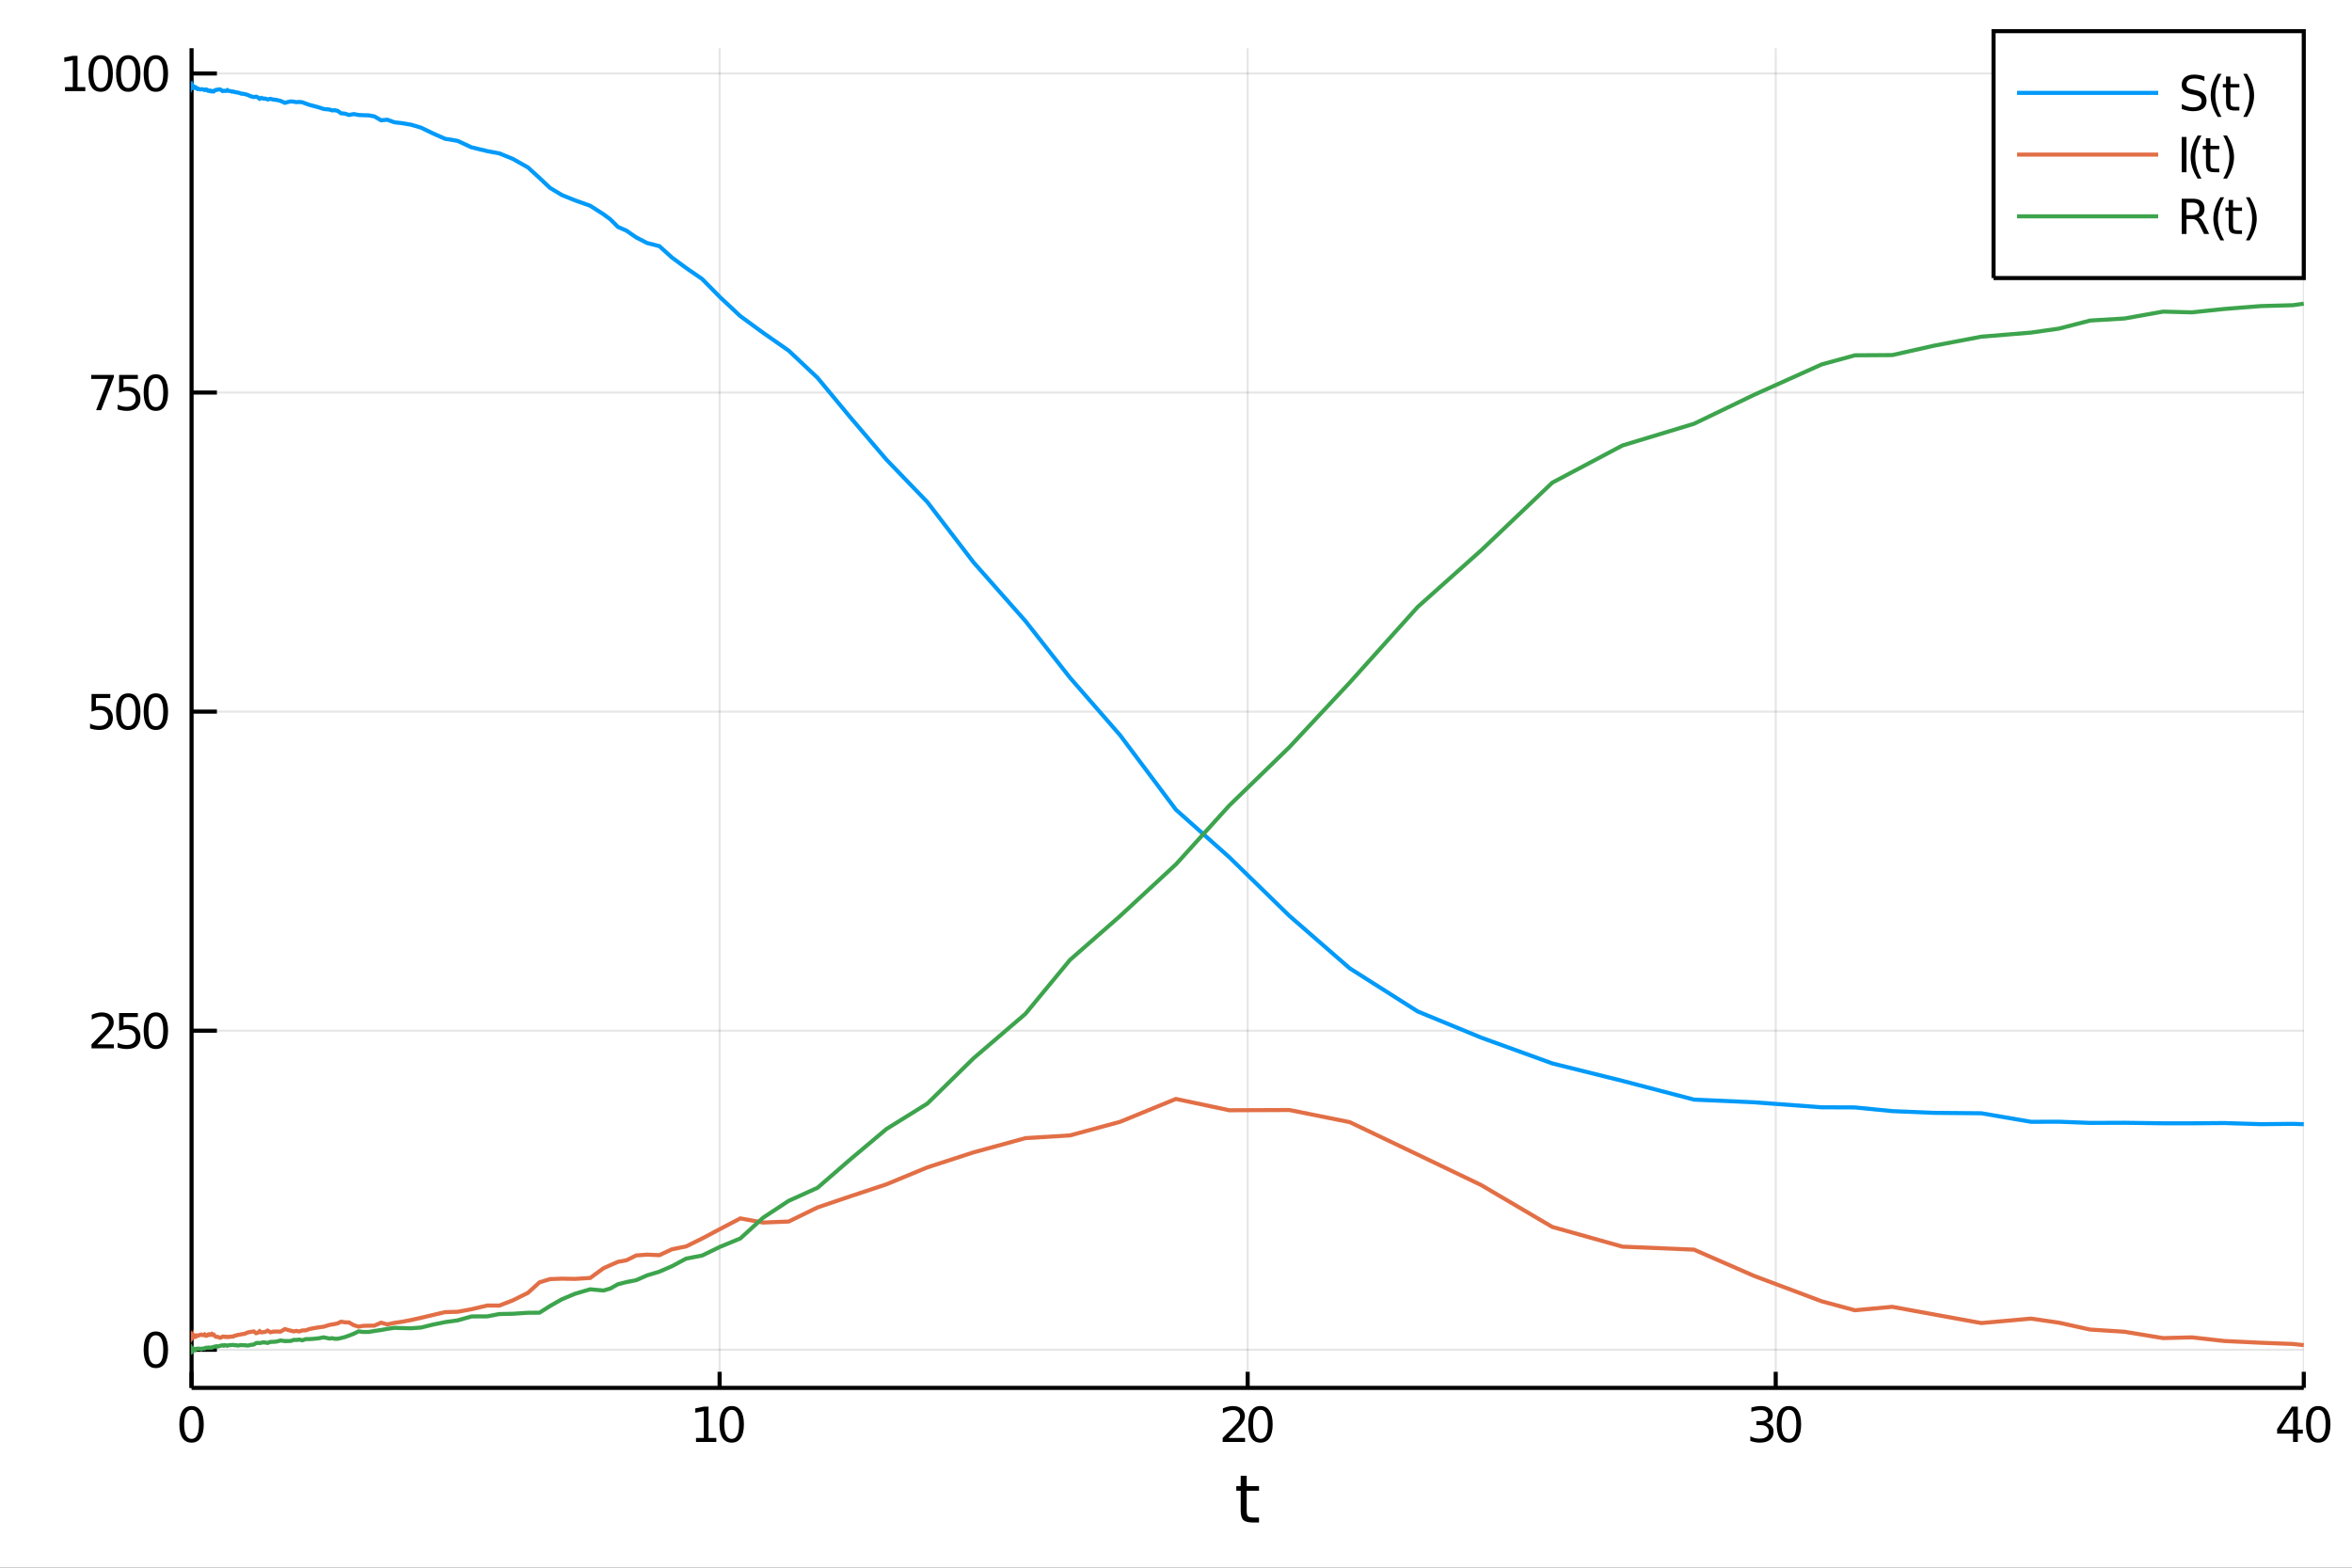 <?xml version="1.0" encoding="utf-8"?>
<svg xmlns="http://www.w3.org/2000/svg" xmlns:xlink="http://www.w3.org/1999/xlink" width="576" height="384" viewBox="0 0 2304 1536">
<rect x="0" y="0" width="2304" height="1536" fill="#333333" stroke="none"/>
<defs>
  <clipPath id="clip690">
    <rect x="0" y="0" width="2304" height="1536"/>
  </clipPath>
</defs>
<path clip-path="url(#clip690)" d="
M0 1536 L2304 1536 L2304 0 L0 0  Z
  " fill="#ffffff" fill-rule="evenodd" fill-opacity="1"/>
<defs>
  <clipPath id="clip691">
    <rect x="460" y="0" width="1614" height="1536"/>
  </clipPath>
</defs>
<path clip-path="url(#clip690)" d="
M187.652 1359.82 L2256.76 1359.82 L2256.76 47.244 L187.652 47.244  Z
  " fill="#ffffff" fill-rule="evenodd" fill-opacity="1"/>
<defs>
  <clipPath id="clip692">
    <rect x="187" y="47" width="2070" height="1314"/>
  </clipPath>
</defs>
<polyline clip-path="url(#clip692)" style="stroke:#000000; stroke-width:2; stroke-opacity:0.1; fill:none" points="
  187.652,1359.82 187.652,47.244 
  "/>
<polyline clip-path="url(#clip692)" style="stroke:#000000; stroke-width:2; stroke-opacity:0.1; fill:none" points="
  704.928,1359.82 704.928,47.244 
  "/>
<polyline clip-path="url(#clip692)" style="stroke:#000000; stroke-width:2; stroke-opacity:0.1; fill:none" points="
  1222.2,1359.82 1222.2,47.244 
  "/>
<polyline clip-path="url(#clip692)" style="stroke:#000000; stroke-width:2; stroke-opacity:0.1; fill:none" points="
  1739.48,1359.82 1739.48,47.244 
  "/>
<polyline clip-path="url(#clip692)" style="stroke:#000000; stroke-width:2; stroke-opacity:0.1; fill:none" points="
  2256.76,1359.82 2256.76,47.244 
  "/>
<polyline clip-path="url(#clip692)" style="stroke:#000000; stroke-width:2; stroke-opacity:0.1; fill:none" points="
  187.652,1322.48 2256.76,1322.48 
  "/>
<polyline clip-path="url(#clip692)" style="stroke:#000000; stroke-width:2; stroke-opacity:0.1; fill:none" points="
  187.652,1009.86 2256.76,1009.86 
  "/>
<polyline clip-path="url(#clip692)" style="stroke:#000000; stroke-width:2; stroke-opacity:0.1; fill:none" points="
  187.652,697.238 2256.76,697.238 
  "/>
<polyline clip-path="url(#clip692)" style="stroke:#000000; stroke-width:2; stroke-opacity:0.1; fill:none" points="
  187.652,384.616 2256.76,384.616 
  "/>
<polyline clip-path="url(#clip692)" style="stroke:#000000; stroke-width:2; stroke-opacity:0.1; fill:none" points="
  187.652,71.994 2256.76,71.994 
  "/>
<polyline clip-path="url(#clip690)" style="stroke:#000000; stroke-width:4; stroke-opacity:1; fill:none" points="
  187.652,1359.82 2256.76,1359.82 
  "/>
<polyline clip-path="url(#clip690)" style="stroke:#000000; stroke-width:4; stroke-opacity:1; fill:none" points="
  187.652,1359.82 187.652,47.244 
  "/>
<polyline clip-path="url(#clip690)" style="stroke:#000000; stroke-width:4; stroke-opacity:1; fill:none" points="
  187.652,1359.82 187.652,1344.07 
  "/>
<polyline clip-path="url(#clip690)" style="stroke:#000000; stroke-width:4; stroke-opacity:1; fill:none" points="
  704.928,1359.82 704.928,1344.07 
  "/>
<polyline clip-path="url(#clip690)" style="stroke:#000000; stroke-width:4; stroke-opacity:1; fill:none" points="
  1222.2,1359.82 1222.2,1344.07 
  "/>
<polyline clip-path="url(#clip690)" style="stroke:#000000; stroke-width:4; stroke-opacity:1; fill:none" points="
  1739.48,1359.82 1739.48,1344.07 
  "/>
<polyline clip-path="url(#clip690)" style="stroke:#000000; stroke-width:4; stroke-opacity:1; fill:none" points="
  2256.76,1359.82 2256.76,1344.07 
  "/>
<polyline clip-path="url(#clip690)" style="stroke:#000000; stroke-width:4; stroke-opacity:1; fill:none" points="
  187.652,1322.48 212.481,1322.48 
  "/>
<polyline clip-path="url(#clip690)" style="stroke:#000000; stroke-width:4; stroke-opacity:1; fill:none" points="
  187.652,1009.86 212.481,1009.86 
  "/>
<polyline clip-path="url(#clip690)" style="stroke:#000000; stroke-width:4; stroke-opacity:1; fill:none" points="
  187.652,697.238 212.481,697.238 
  "/>
<polyline clip-path="url(#clip690)" style="stroke:#000000; stroke-width:4; stroke-opacity:1; fill:none" points="
  187.652,384.616 212.481,384.616 
  "/>
<polyline clip-path="url(#clip690)" style="stroke:#000000; stroke-width:4; stroke-opacity:1; fill:none" points="
  187.652,71.994 212.481,71.994 
  "/>
<path clip-path="url(#clip690)" d="M 0 0 M187.652 1381.33 Q184.041 1381.33 182.212 1384.9 Q180.407 1388.44 180.407 1395.57 Q180.407 1402.67 182.212 1406.24 Q184.041 1409.78 187.652 1409.78 Q191.286 1409.78 193.092 1406.24 Q194.92 1402.67 194.92 1395.57 Q194.92 1388.44 193.092 1384.9 Q191.286 1381.33 187.652 1381.33 M187.652 1377.63 Q193.462 1377.63 196.518 1382.23 Q199.596 1386.82 199.596 1395.57 Q199.596 1404.29 196.518 1408.9 Q193.462 1413.48 187.652 1413.48 Q181.842 1413.48 178.763 1408.9 Q175.708 1404.29 175.708 1395.57 Q175.708 1386.82 178.763 1382.23 Q181.842 1377.63 187.652 1377.63 Z" fill="#000000" fill-rule="evenodd" fill-opacity="1" /><path clip-path="url(#clip690)" d="M 0 0 M681.803 1408.88 L689.442 1408.88 L689.442 1382.51 L681.132 1384.18 L681.132 1379.92 L689.396 1378.25 L694.072 1378.25 L694.072 1408.88 L701.71 1408.88 L701.71 1412.81 L681.803 1412.81 L681.803 1408.88 Z" fill="#000000" fill-rule="evenodd" fill-opacity="1" /><path clip-path="url(#clip690)" d="M 0 0 M716.78 1381.33 Q713.169 1381.33 711.34 1384.9 Q709.534 1388.44 709.534 1395.57 Q709.534 1402.67 711.34 1406.24 Q713.169 1409.78 716.78 1409.78 Q720.414 1409.78 722.22 1406.24 Q724.048 1402.67 724.048 1395.57 Q724.048 1388.44 722.22 1384.9 Q720.414 1381.33 716.78 1381.33 M716.78 1377.63 Q722.59 1377.63 725.645 1382.23 Q728.724 1386.82 728.724 1395.57 Q728.724 1404.29 725.645 1408.9 Q722.59 1413.48 716.78 1413.48 Q710.97 1413.48 707.891 1408.9 Q704.835 1404.29 704.835 1395.57 Q704.835 1386.82 707.891 1382.23 Q710.97 1377.63 716.78 1377.63 Z" fill="#000000" fill-rule="evenodd" fill-opacity="1" /><path clip-path="url(#clip690)" d="M 0 0 M1203.35 1408.88 L1219.67 1408.88 L1219.67 1412.81 L1197.72 1412.81 L1197.72 1408.88 Q1200.39 1406.12 1204.97 1401.49 Q1209.58 1396.84 1210.76 1395.5 Q1213 1392.97 1213.88 1391.24 Q1214.78 1389.48 1214.78 1387.79 Q1214.78 1385.03 1212.84 1383.3 Q1210.92 1381.56 1207.82 1381.56 Q1205.62 1381.56 1203.16 1382.33 Q1200.73 1383.09 1197.96 1384.64 L1197.96 1379.92 Q1200.78 1378.78 1203.23 1378.21 Q1205.69 1377.63 1207.72 1377.63 Q1213.1 1377.63 1216.29 1380.31 Q1219.48 1383 1219.48 1387.49 Q1219.48 1389.62 1218.67 1391.54 Q1217.89 1393.44 1215.78 1396.03 Q1215.2 1396.7 1212.1 1399.92 Q1209 1403.11 1203.35 1408.88 Z" fill="#000000" fill-rule="evenodd" fill-opacity="1" /><path clip-path="url(#clip690)" d="M 0 0 M1234.74 1381.33 Q1231.13 1381.33 1229.3 1384.9 Q1227.49 1388.44 1227.49 1395.57 Q1227.49 1402.67 1229.3 1406.24 Q1231.13 1409.78 1234.74 1409.78 Q1238.37 1409.78 1240.18 1406.24 Q1242.01 1402.67 1242.01 1395.57 Q1242.01 1388.44 1240.18 1384.9 Q1238.37 1381.33 1234.74 1381.33 M1234.74 1377.63 Q1240.55 1377.63 1243.6 1382.23 Q1246.68 1386.82 1246.68 1395.57 Q1246.68 1404.29 1243.6 1408.9 Q1240.55 1413.48 1234.74 1413.48 Q1228.93 1413.48 1225.85 1408.9 Q1222.79 1404.29 1222.79 1395.57 Q1222.79 1386.82 1225.85 1382.23 Q1228.93 1377.63 1234.74 1377.63 Z" fill="#000000" fill-rule="evenodd" fill-opacity="1" /><path clip-path="url(#clip690)" d="M 0 0 M1730.22 1394.18 Q1733.58 1394.9 1735.45 1397.16 Q1737.35 1399.43 1737.35 1402.77 Q1737.35 1407.88 1733.83 1410.68 Q1730.31 1413.48 1723.83 1413.48 Q1721.66 1413.48 1719.34 1413.04 Q1717.05 1412.63 1714.6 1411.77 L1714.6 1407.26 Q1716.54 1408.39 1718.86 1408.97 Q1721.17 1409.55 1723.69 1409.55 Q1728.09 1409.55 1730.38 1407.81 Q1732.7 1406.08 1732.7 1402.77 Q1732.7 1399.71 1730.54 1398 Q1728.42 1396.26 1724.6 1396.26 L1720.57 1396.26 L1720.57 1392.42 L1724.78 1392.42 Q1728.23 1392.42 1730.06 1391.05 Q1731.89 1389.66 1731.89 1387.07 Q1731.89 1384.41 1729.99 1383 Q1728.11 1381.56 1724.6 1381.56 Q1722.67 1381.56 1720.48 1381.98 Q1718.28 1382.4 1715.64 1383.27 L1715.64 1379.11 Q1718.3 1378.37 1720.61 1378 Q1722.95 1377.63 1725.01 1377.63 Q1730.34 1377.63 1733.44 1380.06 Q1736.54 1382.46 1736.54 1386.59 Q1736.54 1389.46 1734.9 1391.45 Q1733.25 1393.41 1730.22 1394.18 Z" fill="#000000" fill-rule="evenodd" fill-opacity="1" /><path clip-path="url(#clip690)" d="M 0 0 M1752.42 1381.33 Q1748.81 1381.33 1746.98 1384.9 Q1745.17 1388.44 1745.17 1395.57 Q1745.17 1402.67 1746.98 1406.24 Q1748.81 1409.78 1752.42 1409.78 Q1756.05 1409.78 1757.86 1406.24 Q1759.69 1402.67 1759.69 1395.57 Q1759.69 1388.44 1757.86 1384.9 Q1756.05 1381.33 1752.42 1381.33 M1752.42 1377.63 Q1758.23 1377.63 1761.29 1382.23 Q1764.36 1386.82 1764.36 1395.57 Q1764.36 1404.29 1761.29 1408.9 Q1758.23 1413.48 1752.42 1413.48 Q1746.61 1413.48 1743.53 1408.9 Q1740.48 1404.29 1740.48 1395.57 Q1740.48 1386.82 1743.53 1382.23 Q1746.61 1377.63 1752.42 1377.63 Z" fill="#000000" fill-rule="evenodd" fill-opacity="1" /><path clip-path="url(#clip690)" d="M 0 0 M2246.26 1382.33 L2234.45 1400.77 L2246.26 1400.77 L2246.26 1382.33 M2245.03 1378.25 L2250.91 1378.25 L2250.91 1400.77 L2255.84 1400.77 L2255.84 1404.66 L2250.91 1404.66 L2250.91 1412.81 L2246.26 1412.81 L2246.26 1404.66 L2230.66 1404.66 L2230.66 1400.15 L2245.03 1378.25 Z" fill="#000000" fill-rule="evenodd" fill-opacity="1" /><path clip-path="url(#clip690)" d="M 0 0 M2270.91 1381.33 Q2267.3 1381.33 2265.47 1384.9 Q2263.67 1388.44 2263.67 1395.57 Q2263.67 1402.67 2265.47 1406.24 Q2267.3 1409.78 2270.91 1409.78 Q2274.55 1409.78 2276.35 1406.24 Q2278.18 1402.67 2278.18 1395.57 Q2278.18 1388.44 2276.35 1384.9 Q2274.55 1381.33 2270.91 1381.33 M2270.91 1377.63 Q2276.72 1377.63 2279.78 1382.23 Q2282.86 1386.82 2282.86 1395.57 Q2282.86 1404.29 2279.78 1408.9 Q2276.72 1413.48 2270.91 1413.48 Q2265.1 1413.48 2262.02 1408.9 Q2258.97 1404.29 2258.97 1395.57 Q2258.97 1386.82 2262.02 1382.23 Q2265.1 1377.63 2270.91 1377.63 Z" fill="#000000" fill-rule="evenodd" fill-opacity="1" /><path clip-path="url(#clip690)" d="M 0 0 M152.668 1308.28 Q149.056 1308.28 147.228 1311.85 Q145.422 1315.39 145.422 1322.52 Q145.422 1329.62 147.228 1333.19 Q149.056 1336.73 152.668 1336.73 Q156.302 1336.73 158.107 1333.19 Q159.936 1329.62 159.936 1322.52 Q159.936 1315.39 158.107 1311.85 Q156.302 1308.28 152.668 1308.28 M152.668 1304.58 Q158.478 1304.58 161.533 1309.18 Q164.612 1313.77 164.612 1322.52 Q164.612 1331.24 161.533 1335.85 Q158.478 1340.43 152.668 1340.43 Q146.857 1340.43 143.779 1335.85 Q140.723 1331.24 140.723 1322.52 Q140.723 1313.77 143.779 1309.18 Q146.857 1304.58 152.668 1304.58 Z" fill="#000000" fill-rule="evenodd" fill-opacity="1" /><path clip-path="url(#clip690)" d="M 0 0 M95.26 1023.2 L111.58 1023.2 L111.58 1027.14 L89.635 1027.14 L89.635 1023.2 Q92.297 1020.45 96.881 1015.82 Q101.487 1011.17 102.668 1009.83 Q104.913 1007.3 105.793 1005.57 Q106.696 1003.81 106.696 1002.12 Q106.696 999.362 104.751 997.626 Q102.83 995.89 99.728 995.89 Q97.529 995.89 95.075 996.654 Q92.645 997.418 89.867 998.969 L89.867 994.247 Q92.691 993.112 95.145 992.534 Q97.598 991.955 99.635 991.955 Q105.006 991.955 108.2 994.64 Q111.395 997.325 111.395 1001.82 Q111.395 1003.95 110.584 1005.87 Q109.797 1007.77 107.691 1010.36 Q107.112 1011.03 104.01 1014.25 Q100.909 1017.44 95.26 1023.2 Z" fill="#000000" fill-rule="evenodd" fill-opacity="1" /><path clip-path="url(#clip690)" d="M 0 0 M116.696 992.58 L135.052 992.58 L135.052 996.515 L120.978 996.515 L120.978 1004.99 Q121.996 1004.64 123.015 1004.48 Q124.033 1004.29 125.052 1004.29 Q130.839 1004.29 134.219 1007.46 Q137.598 1010.64 137.598 1016.05 Q137.598 1021.63 134.126 1024.73 Q130.654 1027.81 124.334 1027.81 Q122.158 1027.81 119.89 1027.44 Q117.645 1027.07 115.237 1026.33 L115.237 1021.63 Q117.321 1022.76 119.543 1023.32 Q121.765 1023.88 124.242 1023.88 Q128.246 1023.88 130.584 1021.77 Q132.922 1019.66 132.922 1016.05 Q132.922 1012.44 130.584 1010.33 Q128.246 1008.23 124.242 1008.23 Q122.367 1008.23 120.492 1008.64 Q118.64 1009.06 116.696 1009.94 L116.696 992.58 Z" fill="#000000" fill-rule="evenodd" fill-opacity="1" /><path clip-path="url(#clip690)" d="M 0 0 M152.668 995.659 Q149.056 995.659 147.228 999.223 Q145.422 1002.77 145.422 1009.89 Q145.422 1017 147.228 1020.57 Q149.056 1024.11 152.668 1024.11 Q156.302 1024.11 158.107 1020.57 Q159.936 1017 159.936 1009.89 Q159.936 1002.77 158.107 999.223 Q156.302 995.659 152.668 995.659 M152.668 991.955 Q158.478 991.955 161.533 996.561 Q164.612 1001.14 164.612 1009.89 Q164.612 1018.62 161.533 1023.23 Q158.478 1027.81 152.668 1027.81 Q146.857 1027.81 143.779 1023.23 Q140.723 1018.62 140.723 1009.89 Q140.723 1001.14 143.779 996.561 Q146.857 991.955 152.668 991.955 Z" fill="#000000" fill-rule="evenodd" fill-opacity="1" /><path clip-path="url(#clip690)" d="M 0 0 M89.682 679.958 L108.038 679.958 L108.038 683.893 L93.964 683.893 L93.964 692.365 Q94.983 692.018 96.001 691.856 Q97.02 691.671 98.038 691.671 Q103.825 691.671 107.205 694.842 Q110.584 698.013 110.584 703.43 Q110.584 709.009 107.112 712.111 Q103.64 715.189 97.321 715.189 Q95.145 715.189 92.876 714.819 Q90.631 714.449 88.224 713.708 L88.224 709.009 Q90.307 710.143 92.529 710.699 Q94.751 711.254 97.228 711.254 Q101.233 711.254 103.571 709.148 Q105.909 707.041 105.909 703.43 Q105.909 699.819 103.571 697.713 Q101.233 695.606 97.228 695.606 Q95.353 695.606 93.478 696.023 Q91.626 696.439 89.682 697.319 L89.682 679.958 Z" fill="#000000" fill-rule="evenodd" fill-opacity="1" /><path clip-path="url(#clip690)" d="M 0 0 M125.654 683.037 Q122.043 683.037 120.214 686.601 Q118.408 690.143 118.408 697.273 Q118.408 704.379 120.214 707.944 Q122.043 711.486 125.654 711.486 Q129.288 711.486 131.094 707.944 Q132.922 704.379 132.922 697.273 Q132.922 690.143 131.094 686.601 Q129.288 683.037 125.654 683.037 M125.654 679.333 Q131.464 679.333 134.52 683.939 Q137.598 688.523 137.598 697.273 Q137.598 705.999 134.52 710.606 Q131.464 715.189 125.654 715.189 Q119.844 715.189 116.765 710.606 Q113.709 705.999 113.709 697.273 Q113.709 688.523 116.765 683.939 Q119.844 679.333 125.654 679.333 Z" fill="#000000" fill-rule="evenodd" fill-opacity="1" /><path clip-path="url(#clip690)" d="M 0 0 M152.668 683.037 Q149.056 683.037 147.228 686.601 Q145.422 690.143 145.422 697.273 Q145.422 704.379 147.228 707.944 Q149.056 711.486 152.668 711.486 Q156.302 711.486 158.107 707.944 Q159.936 704.379 159.936 697.273 Q159.936 690.143 158.107 686.601 Q156.302 683.037 152.668 683.037 M152.668 679.333 Q158.478 679.333 161.533 683.939 Q164.612 688.523 164.612 697.273 Q164.612 705.999 161.533 710.606 Q158.478 715.189 152.668 715.189 Q146.857 715.189 143.779 710.606 Q140.723 705.999 140.723 697.273 Q140.723 688.523 143.779 683.939 Q146.857 679.333 152.668 679.333 Z" fill="#000000" fill-rule="evenodd" fill-opacity="1" /><path clip-path="url(#clip690)" d="M 0 0 M89.358 367.336 L111.58 367.336 L111.58 369.327 L99.034 401.896 L94.149 401.896 L105.955 371.271 L89.358 371.271 L89.358 367.336 Z" fill="#000000" fill-rule="evenodd" fill-opacity="1" /><path clip-path="url(#clip690)" d="M 0 0 M116.696 367.336 L135.052 367.336 L135.052 371.271 L120.978 371.271 L120.978 379.743 Q121.996 379.396 123.015 379.234 Q124.033 379.049 125.052 379.049 Q130.839 379.049 134.219 382.22 Q137.598 385.391 137.598 390.808 Q137.598 396.387 134.126 399.489 Q130.654 402.567 124.334 402.567 Q122.158 402.567 119.89 402.197 Q117.645 401.827 115.237 401.086 L115.237 396.387 Q117.321 397.521 119.543 398.077 Q121.765 398.632 124.242 398.632 Q128.246 398.632 130.584 396.526 Q132.922 394.419 132.922 390.808 Q132.922 387.197 130.584 385.091 Q128.246 382.984 124.242 382.984 Q122.367 382.984 120.492 383.401 Q118.64 383.817 116.696 384.697 L116.696 367.336 Z" fill="#000000" fill-rule="evenodd" fill-opacity="1" /><path clip-path="url(#clip690)" d="M 0 0 M152.668 370.415 Q149.056 370.415 147.228 373.979 Q145.422 377.521 145.422 384.651 Q145.422 391.757 147.228 395.322 Q149.056 398.864 152.668 398.864 Q156.302 398.864 158.107 395.322 Q159.936 391.757 159.936 384.651 Q159.936 377.521 158.107 373.979 Q156.302 370.415 152.668 370.415 M152.668 366.711 Q158.478 366.711 161.533 371.317 Q164.612 375.901 164.612 384.651 Q164.612 393.378 161.533 397.984 Q158.478 402.567 152.668 402.567 Q146.857 402.567 143.779 397.984 Q140.723 393.378 140.723 384.651 Q140.723 375.901 143.779 371.317 Q146.857 366.711 152.668 366.711 Z" fill="#000000" fill-rule="evenodd" fill-opacity="1" /><path clip-path="url(#clip690)" d="M 0 0 M63.663 85.339 L71.302 85.339 L71.302 58.973 L62.992 60.64 L62.992 56.381 L71.256 54.714 L75.932 54.714 L75.932 85.339 L83.571 85.339 L83.571 89.274 L63.663 89.274 L63.663 85.339 Z" fill="#000000" fill-rule="evenodd" fill-opacity="1" /><path clip-path="url(#clip690)" d="M 0 0 M98.64 57.793 Q95.029 57.793 93.2 61.358 Q91.395 64.899 91.395 72.029 Q91.395 79.135 93.2 82.7 Q95.029 86.242 98.64 86.242 Q102.274 86.242 104.08 82.7 Q105.909 79.135 105.909 72.029 Q105.909 64.899 104.08 61.358 Q102.274 57.793 98.64 57.793 M98.64 54.089 Q104.45 54.089 107.506 58.696 Q110.584 63.279 110.584 72.029 Q110.584 80.755 107.506 85.362 Q104.45 89.945 98.64 89.945 Q92.83 89.945 89.751 85.362 Q86.696 80.755 86.696 72.029 Q86.696 63.279 89.751 58.696 Q92.83 54.089 98.64 54.089 Z" fill="#000000" fill-rule="evenodd" fill-opacity="1" /><path clip-path="url(#clip690)" d="M 0 0 M125.654 57.793 Q122.043 57.793 120.214 61.358 Q118.408 64.899 118.408 72.029 Q118.408 79.135 120.214 82.7 Q122.043 86.242 125.654 86.242 Q129.288 86.242 131.094 82.7 Q132.922 79.135 132.922 72.029 Q132.922 64.899 131.094 61.358 Q129.288 57.793 125.654 57.793 M125.654 54.089 Q131.464 54.089 134.52 58.696 Q137.598 63.279 137.598 72.029 Q137.598 80.755 134.52 85.362 Q131.464 89.945 125.654 89.945 Q119.844 89.945 116.765 85.362 Q113.709 80.755 113.709 72.029 Q113.709 63.279 116.765 58.696 Q119.844 54.089 125.654 54.089 Z" fill="#000000" fill-rule="evenodd" fill-opacity="1" /><path clip-path="url(#clip690)" d="M 0 0 M152.668 57.793 Q149.056 57.793 147.228 61.358 Q145.422 64.899 145.422 72.029 Q145.422 79.135 147.228 82.7 Q149.056 86.242 152.668 86.242 Q156.302 86.242 158.107 82.7 Q159.936 79.135 159.936 72.029 Q159.936 64.899 158.107 61.358 Q156.302 57.793 152.668 57.793 M152.668 54.089 Q158.478 54.089 161.533 58.696 Q164.612 63.279 164.612 72.029 Q164.612 80.755 161.533 85.362 Q158.478 89.945 152.668 89.945 Q146.857 89.945 143.779 85.362 Q140.723 80.755 140.723 72.029 Q140.723 63.279 143.779 58.696 Q146.857 54.089 152.668 54.089 Z" fill="#000000" fill-rule="evenodd" fill-opacity="1" /><path clip-path="url(#clip690)" d="M 0 0 M1221.26 1445.95 L1221.26 1456.08 L1233.33 1456.08 L1233.33 1460.63 L1221.26 1460.63 L1221.26 1479.98 Q1221.26 1484.34 1222.44 1485.58 Q1223.65 1486.82 1227.31 1486.82 L1233.33 1486.82 L1233.33 1491.72 L1227.31 1491.72 Q1220.53 1491.72 1217.95 1489.21 Q1215.38 1486.66 1215.38 1479.98 L1215.38 1460.63 L1211.08 1460.63 L1211.08 1456.08 L1215.38 1456.08 L1215.38 1445.95 L1221.26 1445.95 Z" fill="#000000" fill-rule="evenodd" fill-opacity="1" /><polyline clip-path="url(#clip692)" style="stroke:#009af9; stroke-width:4; stroke-opacity:1; fill:none" points="
  187.652,84.499 187.652,84.498 187.652,84.499 187.652,84.5 187.652,84.499 187.652,84.499 187.652,84.499 187.652,84.501 187.652,84.501 187.652,84.501 
  187.652,84.501 187.652,84.501 187.652,84.5 187.652,84.501 187.652,84.503 187.652,84.503 187.652,84.503 187.652,84.501 187.652,84.502 187.652,84.501 
  187.652,84.5 187.652,84.5 187.652,84.5 187.652,84.497 187.652,84.496 187.652,84.5 187.652,84.497 187.653,84.5 187.653,84.499 187.653,84.499 
  187.653,84.505 187.653,84.506 187.653,84.503 187.653,84.503 187.653,84.504 187.654,84.494 187.654,84.501 187.654,84.5 187.654,84.507 187.655,84.51 
  187.655,84.511 187.655,84.517 187.656,84.516 187.656,84.525 187.657,84.518 187.657,84.5 187.658,84.511 187.659,84.517 187.659,84.515 187.66,84.512 
  187.661,84.551 187.663,84.535 187.664,84.53 187.665,84.553 187.667,84.554 187.669,84.585 187.671,84.564 187.673,84.54 187.676,84.514 187.679,84.532 
  187.682,84.497 187.686,84.49 187.691,84.503 187.695,84.483 187.701,84.452 187.707,84.499 187.714,84.514 187.722,84.506 187.73,84.548 187.74,84.504 
  187.751,84.436 187.764,84.461 187.778,84.467 187.793,84.405 187.811,84.392 187.831,84.48 187.853,84.541 187.878,84.543 187.907,84.606 187.938,84.629 
  187.971,84.535 188.007,84.607 188.048,84.721 188.095,84.688 188.146,84.787 188.205,84.831 188.271,84.913 188.345,84.918 188.428,84.946 188.521,84.953 
  188.627,84.972 188.745,85.017 188.878,85.034 189.028,85.292 189.197,85.126 189.249,85.075 189.307,84.925 189.372,85.027 189.446,85.089 189.529,84.943 
  189.622,84.928 189.727,84.849 189.844,84.806 189.977,84.839 190.126,84.983 190.294,85.156 190.483,85.201 190.588,85.231 190.707,85.364 190.841,85.481 
  190.991,85.556 191.16,85.701 191.35,86.09 191.564,86.278 191.805,86.349 192.059,86.454 192.344,86.185 192.665,86.577 193.026,86.75 193.433,87.091 
  193.89,86.807 194.404,86.947 194.983,87.292 195.634,87.407 196.366,87.613 197.19,87.484 198.117,87.417 199.16,87.693 200.333,88.241 201.653,87.649 
  202.154,87.714 202.717,87.917 203.351,88.784 203.681,88.945 204.052,88.98 204.47,88.725 204.94,88.759 205.468,89.136 206.063,88.802 206.732,89.059 
  207.484,89.564 208.331,89.194 209.283,89.584 210.355,88.773 210.968,88.281 211.659,88.089 212.435,88.125 213.309,87.802 214.292,87.685 215.397,87.577 
  216.641,88.138 218.04,89.228 218.494,89.058 219.005,88.967 219.579,88.908 220.225,89.085 220.952,89.168 221.77,88.888 222.69,88.32 223.398,88.949 
  224.196,88.982 225.093,89.265 226.102,89.342 227.237,89.798 228.514,89.665 229.951,90.243 231.568,90.455 232.929,90.724 234.46,91.025 236.182,91.736 
  238.12,91.878 240.3,92.305 242.752,93.067 245.511,94.263 248.615,95.107 250.877,94.725 252.511,95.367 254.35,96.798 255.985,95.912 257.825,96.528 
  259.894,96.634 262.223,97.436 264.842,96.852 267.789,97.568 271.104,97.958 274.833,98.865 279.029,100.748 283.749,99.5 285.691,99.375 287.877,99.678 
  290.336,100.085 293.102,99.895 296.214,100.219 299.465,101.465 303.123,102.769 307.238,103.841 311.868,105.085 317.076,106.773 322.935,107.36 325.247,108.158 
  327.848,107.992 330.775,108.639 334.067,110.986 337.77,111.314 341.936,112.638 346.624,111.762 351.292,112.667 355.863,112.877 361.005,112.997 366.79,114.067 
  373.298,117.862 379.412,117.32 386.291,119.809 394.03,120.71 402.736,122.173 412.53,125.11 423.549,130.466 435.944,135.96 448.177,137.993 461.939,144.366 
  477.422,148.091 489.143,150.296 502.329,155.657 517.163,164.029 528.479,174.359 538.798,184.091 550.407,191.107 563.466,196.37 578.159,201.596 591.174,209.93 
  597.83,214.845 605.319,222.32 613.744,226.056 623.222,232.614 633.885,238.089 645.88,241.173 658.251,252.319 672.168,262.589 687.825,273.362 705.439,291.235 
  725.254,309.784 747.547,326.056 772.626,343.575 800.84,370.147 832.581,408.435 868.289,450.317 908.461,491.962 953.654,550.962 1004.5,608.487 1048.12,663.959 
  1097.19,720.274 1151.9,793.314 1204.21,839.905 1263.05,897.311 1322.2,948.761 1388.74,990.989 1450.8,1016.59 1520.62,1041.93 1589.38,1059.04 1659.44,1077.39 
  1718.31,1080.02 1784.55,1084.92 1817.03,1085.04 1853.56,1088.65 1894.67,1090.36 1940.91,1090.77 1989.59,1099.14 2016.8,1099.04 2047.42,1100.21 2081.08,1100.08 
  2118.95,1100.58 2147.18,1100.59 2178.93,1100.35 2214.65,1101.45 2245.98,1101.13 2256.76,1101.47 
  "/>
<polyline clip-path="url(#clip692)" style="stroke:#e26f46; stroke-width:4; stroke-opacity:1; fill:none" points="
  187.652,1309.98 187.652,1309.98 187.652,1309.98 187.652,1309.97 187.652,1309.98 187.652,1309.97 187.652,1309.97 187.652,1309.97 187.652,1309.97 187.652,1309.97 
  187.652,1309.97 187.652,1309.97 187.652,1309.97 187.652,1309.97 187.652,1309.97 187.652,1309.97 187.652,1309.97 187.652,1309.97 187.652,1309.97 187.652,1309.97 
  187.652,1309.97 187.652,1309.98 187.652,1309.98 187.652,1309.98 187.652,1309.98 187.652,1309.98 187.652,1309.98 187.653,1309.98 187.653,1309.98 187.653,1309.99 
  187.653,1309.98 187.653,1309.98 187.653,1309.99 187.653,1309.99 187.653,1309.98 187.654,1309.99 187.654,1309.99 187.654,1309.99 187.654,1309.98 187.655,1309.97 
  187.655,1309.97 187.655,1309.97 187.656,1309.98 187.656,1309.97 187.657,1309.98 187.657,1309.99 187.658,1309.97 187.659,1309.96 187.659,1309.97 187.66,1309.99 
  187.661,1309.95 187.663,1309.96 187.664,1309.95 187.665,1309.91 187.667,1309.89 187.669,1309.86 187.671,1309.91 187.673,1309.92 187.676,1309.97 187.679,1309.96 
  187.682,1309.99 187.686,1310.02 187.691,1309.97 187.695,1310.01 187.701,1310.04 187.707,1309.97 187.714,1309.97 187.722,1310 187.73,1309.97 187.74,1310 
  187.751,1310.12 187.764,1310.09 187.778,1310.13 187.793,1310.19 187.811,1310.25 187.831,1310.16 187.853,1310.13 187.878,1310.12 187.907,1310.01 187.938,1310.09 
  187.971,1310.13 188.007,1310.07 188.048,1309.89 188.095,1309.95 188.146,1309.81 188.205,1309.75 188.271,1309.66 188.345,1309.52 188.428,1309.42 188.521,1309.47 
  188.627,1309.35 188.745,1309.32 188.878,1309.38 189.028,1308.99 189.197,1309.56 189.249,1309.69 189.307,1309.82 189.372,1309.84 189.446,1309.86 189.529,1309.87 
  189.622,1310.04 189.727,1310.06 189.844,1310.1 189.977,1310.1 190.126,1309.9 190.294,1309.62 190.483,1309.39 190.588,1309.42 190.707,1309.12 190.841,1309.03 
  190.991,1308.87 191.16,1308.95 191.35,1308.6 191.564,1308.51 191.805,1308.72 192.059,1308.82 192.344,1309.06 192.665,1308.68 193.026,1308.71 193.433,1308.54 
  193.89,1308.71 194.404,1308.61 194.983,1308.14 195.634,1308.15 196.366,1307.83 197.19,1307.58 198.117,1308.11 199.16,1308.12 200.333,1307.44 201.653,1308.8 
  202.154,1308.73 202.717,1308.59 203.351,1307.79 203.681,1307.58 204.052,1307.48 204.47,1307.93 204.94,1307.75 205.468,1307.42 206.063,1307.82 206.732,1307.52 
  207.484,1306.97 208.331,1307.85 209.283,1307.61 210.355,1308.83 210.968,1309.35 211.659,1309.77 212.435,1309.8 213.309,1309.87 214.292,1310.15 215.397,1310.74 
  216.641,1310.47 218.04,1309.63 218.494,1309.49 219.005,1309.48 219.579,1309.62 220.225,1309.88 220.952,1309.67 221.77,1309.89 222.69,1310.08 223.398,1309.73 
  224.196,1309.99 225.093,1309.71 226.102,1309.71 227.237,1309.41 228.514,1309.54 229.951,1308.68 231.568,1308.45 232.929,1307.87 234.46,1307.79 236.182,1307.36 
  238.12,1307.08 240.3,1306.59 242.752,1305.5 245.511,1304.96 248.615,1304.51 250.877,1306.24 252.511,1305.84 254.35,1304.23 255.985,1305.45 257.825,1305.23 
  259.894,1304.92 262.223,1303.72 264.842,1305.33 267.789,1304.68 271.104,1304.59 274.833,1304.71 279.029,1302.25 283.749,1303.51 285.691,1303.98 287.877,1304.49 
  290.336,1303.97 293.102,1304.56 296.214,1303.54 299.465,1303.45 303.123,1302.17 307.238,1301.36 311.868,1300.59 317.076,1299.88 322.935,1298.08 325.247,1297.71 
  327.848,1297.27 330.775,1296.64 334.067,1294.99 337.77,1295.57 341.936,1295.73 346.624,1298.45 351.292,1299.82 355.863,1299.04 361.005,1298.92 366.79,1298.82 
  373.298,1295.97 379.412,1297.63 386.291,1296.15 394.03,1295.02 402.736,1293.37 412.53,1291.15 423.549,1288.54 435.944,1285.6 448.177,1285.28 461.939,1282.76 
  477.422,1279.11 489.143,1279.19 502.329,1274.08 517.163,1266.71 528.479,1256.44 538.798,1253.24 550.407,1252.84 563.466,1253.03 578.159,1252.13 591.174,1242.6 
  597.83,1239.63 605.319,1236.36 613.744,1234.76 623.222,1230.07 633.885,1229.28 645.88,1229.81 658.251,1224.04 672.168,1221.21 687.825,1213.45 705.439,1204.13 
  725.254,1193.77 747.547,1197.83 772.626,1196.83 800.84,1183.03 832.581,1172.25 868.289,1160.4 908.461,1143.76 953.654,1129.08 1004.5,1115.13 1048.12,1112.46 
  1097.19,1099.16 1151.9,1076.74 1204.21,1087.82 1263.05,1087.57 1322.2,1099.46 1388.74,1131.26 1450.8,1161.04 1520.62,1202.13 1589.38,1221.46 1659.44,1224.38 
  1718.31,1250.12 1784.55,1275 1817.03,1283.78 1853.56,1280.4 1894.67,1287.92 1940.91,1296.31 1989.59,1291.96 2016.8,1295.93 2047.42,1302.68 2081.08,1304.82 
  2118.95,1311.06 2147.18,1310.33 2178.93,1313.9 2214.65,1315.61 2245.98,1316.8 2256.76,1317.96 
  "/>
<polyline clip-path="url(#clip692)" style="stroke:#3da44d; stroke-width:4; stroke-opacity:1; fill:none" points="
  187.652,1322.48 187.652,1322.48 187.652,1322.48 187.652,1322.48 187.652,1322.48 187.652,1322.48 187.652,1322.48 187.652,1322.48 187.652,1322.48 187.652,1322.48 
  187.652,1322.48 187.652,1322.48 187.652,1322.49 187.652,1322.48 187.652,1322.48 187.652,1322.49 187.652,1322.49 187.652,1322.48 187.652,1322.48 187.652,1322.48 
  187.652,1322.48 187.652,1322.48 187.652,1322.48 187.652,1322.48 187.652,1322.48 187.652,1322.48 187.652,1322.48 187.653,1322.48 187.653,1322.48 187.653,1322.47 
  187.653,1322.47 187.653,1322.47 187.653,1322.47 187.653,1322.47 187.653,1322.47 187.654,1322.47 187.654,1322.47 187.654,1322.47 187.654,1322.47 187.655,1322.48 
  187.655,1322.47 187.655,1322.47 187.656,1322.47 187.656,1322.46 187.657,1322.46 187.657,1322.46 187.658,1322.48 187.659,1322.48 187.659,1322.47 187.66,1322.46 
  187.661,1322.46 187.663,1322.46 187.664,1322.48 187.665,1322.49 187.667,1322.51 187.669,1322.51 187.671,1322.49 187.673,1322.5 187.676,1322.48 187.679,1322.46 
  187.682,1322.47 187.686,1322.45 187.691,1322.48 187.695,1322.46 187.701,1322.47 187.707,1322.49 187.714,1322.47 187.722,1322.46 187.73,1322.44 187.74,1322.45 
  187.751,1322.4 187.764,1322.41 187.778,1322.36 187.793,1322.36 187.811,1322.31 187.831,1322.31 187.853,1322.29 187.878,1322.3 187.907,1322.35 187.938,1322.24 
  187.971,1322.29 188.007,1322.28 188.048,1322.35 188.095,1322.32 188.146,1322.36 188.205,1322.38 188.271,1322.39 188.345,1322.52 188.428,1322.59 188.521,1322.53 
  188.627,1322.64 188.745,1322.62 188.878,1322.55 189.028,1322.67 189.197,1322.27 189.249,1322.2 189.307,1322.21 189.372,1322.09 189.446,1322.01 189.529,1322.14 
  189.622,1321.99 189.727,1322.05 189.844,1322.05 189.977,1322.02 190.126,1322.07 190.294,1322.18 190.483,1322.36 190.588,1322.3 190.707,1322.47 190.841,1322.45 
  190.991,1322.54 191.16,1322.3 191.35,1322.27 191.564,1322.16 191.805,1321.89 192.059,1321.69 192.344,1321.71 192.665,1321.7 193.026,1321.5 193.433,1321.32 
  193.89,1321.44 194.404,1321.4 194.983,1321.53 195.634,1321.4 196.366,1321.51 197.19,1321.9 198.117,1321.43 199.16,1321.15 200.333,1321.28 201.653,1320.51 
  202.154,1320.52 202.717,1320.45 203.351,1320.38 203.681,1320.43 204.052,1320.49 204.47,1320.3 204.94,1320.45 205.468,1320.4 206.063,1320.33 206.732,1320.38 
  207.484,1320.43 208.331,1319.91 209.283,1319.76 210.355,1319.35 210.968,1319.33 211.659,1319.1 212.435,1319.03 213.309,1319.28 214.292,1319.12 215.397,1318.65 
  216.641,1318.35 218.04,1318.1 218.494,1318.41 219.005,1318.51 219.579,1318.43 220.225,1317.99 220.952,1318.12 221.77,1318.18 222.69,1318.56 223.398,1318.27 
  224.196,1317.98 225.093,1317.98 226.102,1317.91 227.237,1317.75 228.514,1317.75 229.951,1318.03 231.568,1318.05 232.929,1318.36 234.46,1318.14 236.182,1317.86 
  238.12,1318 240.3,1318.06 242.752,1318.39 245.511,1317.74 248.615,1317.34 250.877,1315.99 252.511,1315.75 254.35,1315.93 255.985,1315.6 257.825,1315.2 
  259.894,1315.4 262.223,1315.81 264.842,1314.78 267.789,1314.71 271.104,1314.41 274.833,1313.38 279.029,1313.96 283.749,1313.94 285.691,1313.6 287.877,1312.79 
  290.336,1312.9 293.102,1312.51 296.214,1313.2 299.465,1312.04 303.123,1312.02 307.238,1311.75 311.868,1311.28 317.076,1310.3 322.935,1311.52 325.247,1311.09 
  327.848,1311.69 330.775,1311.68 334.067,1310.98 337.77,1310.07 341.936,1308.58 346.624,1306.75 351.292,1304.47 355.863,1305.04 361.005,1305.04 366.79,1304.07 
  373.298,1303.13 379.412,1302.01 386.291,1301 394.03,1301.22 402.736,1301.41 412.53,1300.7 423.549,1297.95 435.944,1295.4 448.177,1293.69 461.939,1289.83 
  477.422,1289.75 489.143,1287.48 502.329,1287.22 517.163,1286.22 528.479,1286.16 538.798,1279.62 550.407,1273.01 563.466,1267.56 578.159,1263.24 591.174,1264.43 
  597.83,1262.48 605.319,1258.28 613.744,1256.14 623.222,1254.28 633.885,1249.59 645.88,1245.97 658.251,1240.6 672.168,1233.16 687.825,1230.14 705.439,1221.59 
  725.254,1213.4 747.547,1193.07 772.626,1176.55 800.84,1163.79 832.581,1136.27 868.289,1106.24 908.461,1081.23 953.654,1036.91 1004.5,993.337 1048.12,940.543 
  1097.19,897.521 1151.9,846.906 1204.21,789.231 1263.05,732.078 1322.2,668.739 1388.74,594.708 1450.8,539.335 1520.62,472.896 1589.38,436.454 1659.44,415.194 
  1718.31,386.821 1784.55,357.036 1817.03,348.134 1853.56,347.907 1894.67,338.675 1940.91,329.88 1989.59,325.856 2016.8,321.981 2047.42,314.072 2081.08,312.056 
  2118.95,305.316 2147.18,306.041 2178.93,302.707 2214.65,299.896 2245.98,299.036 2256.76,297.526 
  "/>
<path clip-path="url(#clip690)" d="
M1952.86 272.437 L2256.76 272.437 L2256.76 30.517 L1952.86 30.517  Z
  " fill="#ffffff" fill-rule="evenodd" fill-opacity="1"/>
<polyline clip-path="url(#clip690)" style="stroke:#000000; stroke-width:4; stroke-opacity:1; fill:none" points="
  1952.86,272.437 2256.76,272.437 2256.76,30.517 1952.86,30.517 1952.86,272.437 
  "/>
<polyline clip-path="url(#clip690)" style="stroke:#009af9; stroke-width:4; stroke-opacity:1; fill:none" points="
  1975.9,90.997 2114.14,90.997 
  "/>
<path clip-path="url(#clip690)" d="M 0 0 M2159.43 74.851 L2159.43 79.411 Q2156.76 78.138 2154.4 77.513 Q2152.04 76.888 2149.84 76.888 Q2146.02 76.888 2143.94 78.369 Q2141.88 79.851 2141.88 82.582 Q2141.88 84.874 2143.25 86.055 Q2144.63 87.212 2148.48 87.93 L2151.3 88.508 Q2156.53 89.504 2159.01 92.027 Q2161.51 94.527 2161.51 98.74 Q2161.51 103.763 2158.13 106.355 Q2154.77 108.948 2148.27 108.948 Q2145.82 108.948 2143.04 108.392 Q2140.28 107.837 2137.32 106.749 L2137.32 101.934 Q2140.17 103.531 2142.9 104.341 Q2145.63 105.152 2148.27 105.152 Q2152.27 105.152 2154.45 103.578 Q2156.63 102.004 2156.63 99.087 Q2156.63 96.541 2155.05 95.105 Q2153.5 93.67 2149.94 92.953 L2147.09 92.397 Q2141.86 91.355 2139.52 89.133 Q2137.18 86.911 2137.18 82.953 Q2137.18 78.369 2140.4 75.731 Q2143.64 73.092 2149.31 73.092 Q2151.74 73.092 2154.26 73.531 Q2156.79 73.971 2159.43 74.851 Z" fill="#000000" fill-rule="evenodd" fill-opacity="1" /><path clip-path="url(#clip690)" d="M 0 0 M2176.21 72.305 Q2173.11 77.629 2171.6 82.837 Q2170.1 88.045 2170.1 93.392 Q2170.1 98.74 2171.6 103.994 Q2173.13 109.226 2176.21 114.527 L2172.5 114.527 Q2169.03 109.087 2167.3 103.832 Q2165.58 98.578 2165.58 93.392 Q2165.58 88.23 2167.3 82.999 Q2169.01 77.767 2172.5 72.305 L2176.21 72.305 Z" fill="#000000" fill-rule="evenodd" fill-opacity="1" /><path clip-path="url(#clip690)" d="M 0 0 M2184.89 74.99 L2184.89 82.351 L2193.66 82.351 L2193.66 85.661 L2184.89 85.661 L2184.89 99.735 Q2184.89 102.906 2185.75 103.809 Q2186.63 104.712 2189.29 104.712 L2193.66 104.712 L2193.66 108.277 L2189.29 108.277 Q2184.36 108.277 2182.48 106.448 Q2180.61 104.596 2180.61 99.735 L2180.61 85.661 L2177.48 85.661 L2177.48 82.351 L2180.61 82.351 L2180.61 74.99 L2184.89 74.99 Z" fill="#000000" fill-rule="evenodd" fill-opacity="1" /><path clip-path="url(#clip690)" d="M 0 0 M2197.46 72.305 L2201.16 72.305 Q2204.63 77.767 2206.35 82.999 Q2208.08 88.23 2208.08 93.392 Q2208.08 98.578 2206.35 103.832 Q2204.63 109.087 2201.16 114.527 L2197.46 114.527 Q2200.54 109.226 2202.04 103.994 Q2203.57 98.74 2203.57 93.392 Q2203.57 88.045 2202.04 82.837 Q2200.54 77.629 2197.46 72.305 Z" fill="#000000" fill-rule="evenodd" fill-opacity="1" /><polyline clip-path="url(#clip690)" style="stroke:#e26f46; stroke-width:4; stroke-opacity:1; fill:none" points="
  1975.9,151.477 2114.14,151.477 
  "/>
<path clip-path="url(#clip690)" d="M 0 0 M2137.18 134.197 L2141.86 134.197 L2141.86 168.757 L2137.18 168.757 L2137.18 134.197 Z" fill="#000000" fill-rule="evenodd" fill-opacity="1" /><path clip-path="url(#clip690)" d="M 0 0 M2156.56 132.785 Q2153.45 138.109 2151.95 143.317 Q2150.44 148.525 2150.44 153.872 Q2150.44 159.22 2151.95 164.474 Q2153.48 169.706 2156.56 175.007 L2152.85 175.007 Q2149.38 169.567 2147.64 164.312 Q2145.93 159.058 2145.93 153.872 Q2145.93 148.71 2147.64 143.479 Q2149.36 138.248 2152.85 132.785 L2156.56 132.785 Z" fill="#000000" fill-rule="evenodd" fill-opacity="1" /><path clip-path="url(#clip690)" d="M 0 0 M2165.24 135.47 L2165.24 142.831 L2174.01 142.831 L2174.01 146.141 L2165.24 146.141 L2165.24 160.215 Q2165.24 163.386 2166.09 164.289 Q2166.97 165.192 2169.63 165.192 L2174.01 165.192 L2174.01 168.757 L2169.63 168.757 Q2164.7 168.757 2162.83 166.928 Q2160.95 165.076 2160.95 160.215 L2160.95 146.141 L2157.83 146.141 L2157.83 142.831 L2160.95 142.831 L2160.95 135.47 L2165.24 135.47 Z" fill="#000000" fill-rule="evenodd" fill-opacity="1" /><path clip-path="url(#clip690)" d="M 0 0 M2177.81 132.785 L2181.51 132.785 Q2184.98 138.248 2186.69 143.479 Q2188.43 148.71 2188.43 153.872 Q2188.43 159.058 2186.69 164.312 Q2184.98 169.567 2181.51 175.007 L2177.81 175.007 Q2180.88 169.706 2182.39 164.474 Q2183.92 159.22 2183.92 153.872 Q2183.92 148.525 2182.39 143.317 Q2180.88 138.109 2177.81 132.785 Z" fill="#000000" fill-rule="evenodd" fill-opacity="1" /><polyline clip-path="url(#clip690)" style="stroke:#3da44d; stroke-width:4; stroke-opacity:1; fill:none" points="
  1975.9,211.957 2114.14,211.957 
  "/>
<path clip-path="url(#clip690)" d="M 0 0 M2153.57 213.033 Q2155.07 213.542 2156.49 215.209 Q2157.92 216.876 2159.36 219.792 L2164.1 229.237 L2159.08 229.237 L2154.66 220.371 Q2152.94 216.899 2151.32 215.764 Q2149.73 214.63 2146.95 214.63 L2141.86 214.63 L2141.86 229.237 L2137.18 229.237 L2137.18 194.677 L2147.74 194.677 Q2153.66 194.677 2156.58 197.153 Q2159.5 199.63 2159.5 204.63 Q2159.5 207.894 2157.97 210.047 Q2156.46 212.2 2153.57 213.033 M2141.86 198.519 L2141.86 210.788 L2147.74 210.788 Q2151.12 210.788 2152.83 209.237 Q2154.57 207.663 2154.57 204.63 Q2154.57 201.598 2152.83 200.07 Q2151.12 198.519 2147.74 198.519 L2141.86 198.519 Z" fill="#000000" fill-rule="evenodd" fill-opacity="1" /><path clip-path="url(#clip690)" d="M 0 0 M2178.8 193.265 Q2175.7 198.589 2174.19 203.797 Q2172.69 209.005 2172.69 214.352 Q2172.69 219.7 2174.19 224.954 Q2175.72 230.186 2178.8 235.487 L2175.1 235.487 Q2171.63 230.047 2169.89 224.792 Q2168.18 219.538 2168.18 214.352 Q2168.18 209.19 2169.89 203.959 Q2171.6 198.728 2175.1 193.265 L2178.8 193.265 Z" fill="#000000" fill-rule="evenodd" fill-opacity="1" /><path clip-path="url(#clip690)" d="M 0 0 M2187.48 195.95 L2187.48 203.311 L2196.25 203.311 L2196.25 206.621 L2187.48 206.621 L2187.48 220.695 Q2187.48 223.866 2188.34 224.769 Q2189.22 225.672 2191.88 225.672 L2196.25 225.672 L2196.25 229.237 L2191.88 229.237 Q2186.95 229.237 2185.07 227.408 Q2183.2 225.556 2183.2 220.695 L2183.2 206.621 L2180.07 206.621 L2180.07 203.311 L2183.2 203.311 L2183.2 195.95 L2187.48 195.95 Z" fill="#000000" fill-rule="evenodd" fill-opacity="1" /><path clip-path="url(#clip690)" d="M 0 0 M2200.05 193.265 L2203.75 193.265 Q2207.23 198.728 2208.94 203.959 Q2210.68 209.19 2210.68 214.352 Q2210.68 219.538 2208.94 224.792 Q2207.23 230.047 2203.75 235.487 L2200.05 235.487 Q2203.13 230.186 2204.63 224.954 Q2206.16 219.7 2206.16 214.352 Q2206.16 209.005 2204.63 203.797 Q2203.13 198.589 2200.05 193.265 Z" fill="#000000" fill-rule="evenodd" fill-opacity="1" /></svg>
